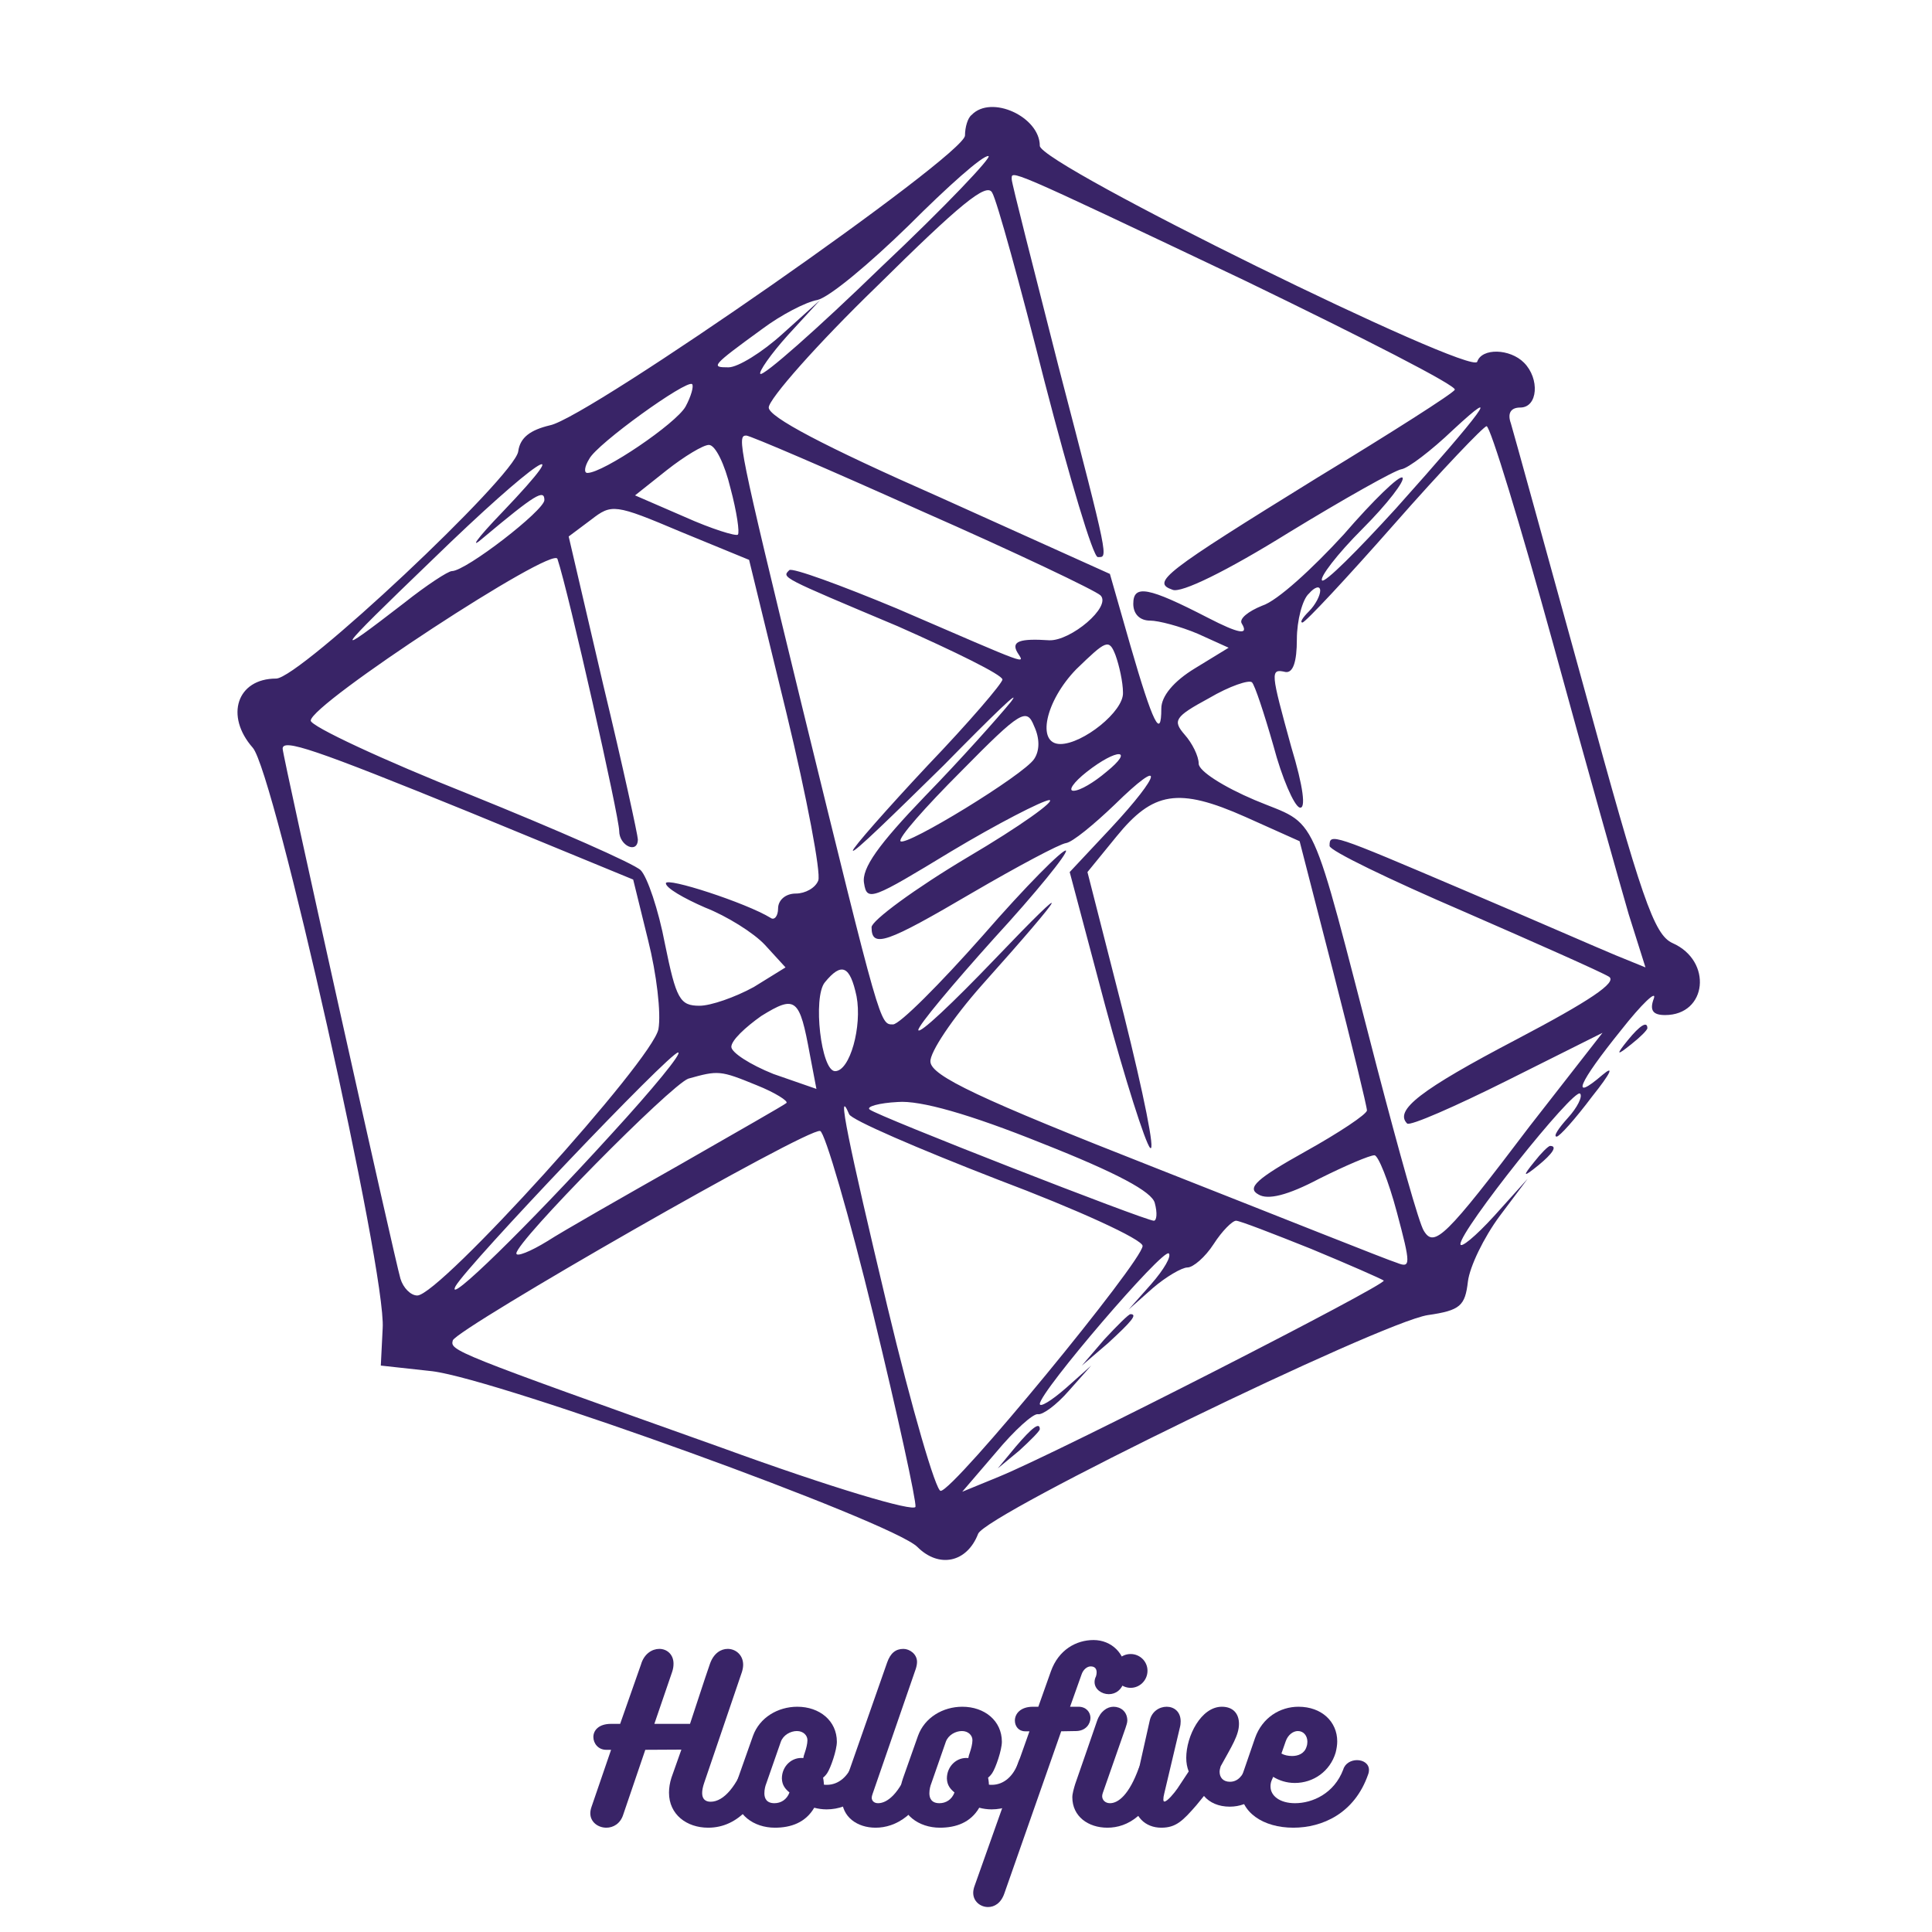 <svg xmlns="http://www.w3.org/2000/svg" xmlns:xlink="http://www.w3.org/1999/xlink" width="200" zoomAndPan="magnify" viewBox="0 0 150 150" height="200" preserveAspectRatio="xMidYMid meet" version="1.0"><defs><g/></defs><path fill="#392467" d="M 75.434 8.926 C 75.141 9.141 74.922 9.867 74.922 10.52 C 74.922 12.047 45.676 32.438 42.703 33.02 C 41.18 33.383 40.379 33.961 40.234 35.051 C 39.945 37.008 23.254 52.684 21.438 52.684 C 18.391 52.684 17.449 55.586 19.625 58.055 C 21.293 59.941 30.004 98.766 29.711 103.121 L 29.566 106.023 L 33.559 106.461 C 38.785 107.113 69.262 118.145 71.223 120.102 C 72.891 121.773 75.07 121.336 75.941 119.086 C 76.52 117.562 107.145 102.688 110.848 102.105 C 113.387 101.742 113.75 101.379 113.969 99.492 C 114.113 98.332 115.199 96.082 116.434 94.414 L 118.613 91.512 L 116 94.414 C 114.547 96.008 113.387 96.953 113.387 96.59 C 113.387 95.5 122.168 84.473 122.676 84.906 C 122.895 85.125 122.457 85.996 121.73 86.793 C 121.008 87.59 120.57 88.246 120.859 88.246 C 121.078 88.246 122.312 86.867 123.617 85.125 C 125.07 83.309 125.359 82.656 124.418 83.453 C 121.879 85.633 122.531 84.109 125.867 79.973 C 127.465 77.941 128.625 76.852 128.41 77.504 C 128.047 78.449 128.336 78.809 129.277 78.809 C 132.547 78.809 132.98 74.602 129.859 73.223 C 128.41 72.57 127.465 69.812 122.965 53.34 C 120.062 42.816 117.523 33.598 117.305 32.875 C 117.016 32.074 117.305 31.641 118.031 31.641 C 119.41 31.641 119.555 29.391 118.32 28.156 C 117.234 27.066 115.055 26.996 114.691 28.082 C 114.328 29.246 80.73 12.77 80.73 11.32 C 80.73 9.07 76.957 7.328 75.434 8.926 Z M 68.391 20.754 C 63.457 25.543 59.25 29.246 59.031 29.027 C 58.887 28.883 59.828 27.504 61.207 25.98 L 63.676 23.293 L 60.773 25.906 C 59.176 27.359 57.289 28.52 56.562 28.52 C 55.184 28.52 55.184 28.445 59.176 25.543 C 60.629 24.453 62.586 23.438 63.457 23.293 C 64.402 23.074 67.52 20.465 70.57 17.488 C 73.543 14.512 76.301 12.047 76.738 12.117 C 77.102 12.117 73.398 16.035 68.391 20.754 Z M 96.621 21.77 C 105.766 26.195 113.168 29.969 112.949 30.262 C 112.805 30.551 108.016 33.598 102.281 37.082 C 90.309 44.484 89.367 45.211 91.035 45.789 C 91.688 46.082 95.242 44.34 100.035 41.363 C 104.316 38.75 108.305 36.5 108.812 36.43 C 109.324 36.355 111.137 34.977 112.805 33.383 C 116.797 29.68 115.129 31.93 108.379 39.477 C 105.402 42.742 102.863 45.281 102.645 45.066 C 102.43 44.848 103.809 43.031 105.766 41.074 C 107.727 39.113 109.105 37.301 108.887 37.082 C 108.668 36.863 106.637 38.824 104.316 41.508 C 101.922 44.121 99.164 46.66 98 47.023 C 96.914 47.461 96.188 48.039 96.406 48.402 C 96.984 49.348 96.188 49.203 93.793 47.969 C 89.148 45.574 87.988 45.355 87.988 46.879 C 87.988 47.676 88.496 48.184 89.293 48.184 C 89.945 48.184 91.613 48.621 92.992 49.203 L 95.391 50.289 L 92.777 51.887 C 91.105 52.902 90.164 54.062 90.164 55.008 C 90.164 57.473 89.512 56.168 87.77 50.145 L 86.172 44.559 L 72.965 38.605 C 63.895 34.613 59.684 32.363 59.684 31.641 C 59.684 30.984 63.457 26.703 68.102 22.207 C 74.488 15.891 76.594 14.148 77.027 14.949 C 77.391 15.527 79.207 22.133 81.094 29.605 C 83.051 37.156 84.867 43.25 85.23 43.25 C 86.027 43.25 86.172 43.758 82.18 28.445 C 80.223 20.754 78.551 14.223 78.551 13.934 C 78.551 13.207 77.828 12.844 96.621 21.77 Z M 53.227 31.566 C 52.5 32.875 46.84 36.719 45.605 36.719 C 45.316 36.719 45.387 36.211 45.75 35.629 C 46.332 34.469 53.297 29.461 53.734 29.824 C 53.879 29.969 53.66 30.77 53.227 31.566 Z M 120.57 49.926 C 123.109 59.215 125.797 68.723 126.449 70.973 L 127.754 75.109 L 125.434 74.164 C 124.199 73.656 118.902 71.336 113.605 69.086 C 103.371 64.73 103.227 64.66 103.227 65.676 C 103.227 66.039 107.871 68.289 113.605 70.754 C 119.266 73.223 124.344 75.473 124.926 75.836 C 125.578 76.27 123.402 77.723 117.742 80.699 C 110.266 84.617 108.234 86.211 109.25 87.23 C 109.469 87.445 112.949 85.922 117.016 83.891 L 124.418 80.188 L 118.758 87.445 C 112.227 96.082 111.355 96.879 110.555 95.574 C 110.191 95.066 108.598 89.332 106.926 82.945 C 101.559 62.266 102.43 64.223 97.422 62.117 C 95.027 61.102 93.066 59.871 93.066 59.289 C 93.066 58.707 92.559 57.691 91.977 57.039 C 91.035 55.949 91.18 55.66 93.863 54.207 C 95.461 53.266 96.984 52.758 97.203 52.977 C 97.422 53.191 98.145 55.371 98.871 57.91 C 99.523 60.379 100.469 62.555 100.902 62.699 C 101.41 62.844 101.195 61.102 100.25 57.984 C 98.656 52.176 98.582 51.887 99.816 52.176 C 100.395 52.25 100.688 51.379 100.688 49.637 C 100.688 48.184 101.121 46.516 101.629 46.082 C 102.066 45.574 102.5 45.43 102.5 45.863 C 102.5 46.227 102.137 46.953 101.629 47.461 C 101.121 47.969 100.902 48.332 101.121 48.332 C 101.34 48.332 104.531 44.918 108.234 40.711 C 111.934 36.5 115.199 33.09 115.418 33.09 C 115.707 33.09 118.031 40.711 120.57 49.926 Z M 71.586 39.695 C 78.844 42.887 85.082 45.863 85.445 46.227 C 86.316 47.098 83.125 49.781 81.457 49.711 C 79.207 49.562 78.48 49.781 78.988 50.652 C 79.566 51.598 80.223 51.812 69.625 47.242 C 65.273 45.43 61.5 44.051 61.281 44.266 C 60.699 44.848 60.555 44.773 69.699 48.621 C 74.125 50.582 77.828 52.395 77.828 52.758 C 77.828 53.047 75.215 56.098 72.02 59.434 C 68.828 62.844 66.215 65.82 66.215 66.039 C 66.215 66.328 69.336 63.281 73.254 59.434 C 77.102 55.516 79.422 53.266 78.48 54.5 C 77.535 55.66 74.562 59 71.805 61.828 C 68.246 65.531 66.867 67.418 67.086 68.578 C 67.305 70.031 67.738 69.812 73.836 66.109 C 77.465 63.934 80.875 62.191 81.457 62.117 C 82.035 62.117 79.207 64.152 75.141 66.547 C 71.004 69.012 67.668 71.48 67.668 71.988 C 67.668 73.656 68.828 73.223 75.504 69.305 C 78.988 67.273 82.254 65.531 82.762 65.457 C 83.27 65.387 84.938 64.008 86.535 62.48 C 90.453 58.637 90.234 60.016 86.246 64.297 L 83.051 67.707 L 85.809 78.086 C 87.332 83.746 88.93 88.754 89.293 89.117 C 89.727 89.551 88.785 84.906 87.262 78.809 L 84.43 67.707 L 86.68 64.949 C 89.512 61.465 91.469 61.102 96.695 63.426 L 100.902 65.312 L 103.516 75.473 C 104.969 81.133 106.129 85.922 106.129 86.211 C 106.129 86.504 103.953 87.953 101.34 89.406 C 97.566 91.512 96.766 92.234 97.711 92.742 C 98.438 93.18 99.961 92.816 102.43 91.512 C 104.461 90.496 106.348 89.695 106.711 89.695 C 107 89.695 107.797 91.656 108.453 94.121 C 109.539 98.188 109.539 98.477 108.453 98.043 C 107.727 97.824 99.379 94.484 89.801 90.711 C 75.941 85.27 72.312 83.527 72.238 82.438 C 72.168 81.715 73.98 79.027 76.23 76.488 C 82.98 68.941 83.559 67.852 77.246 74.457 C 73.98 77.867 71.367 80.336 71.297 79.973 C 71.297 79.609 73.98 76.414 77.172 72.859 C 80.438 69.305 82.906 66.254 82.762 66.039 C 82.543 65.895 79.641 68.797 76.301 72.641 C 72.965 76.414 69.844 79.535 69.336 79.535 C 68.32 79.535 68.391 79.828 62.223 54.645 C 57.289 34.398 57.215 33.816 57.941 33.816 C 58.23 33.816 64.328 36.43 71.586 39.695 Z M 56.707 37.879 C 57.215 39.766 57.434 41.363 57.289 41.508 C 57.145 41.652 55.258 41.074 53.152 40.129 L 49.305 38.461 L 51.773 36.5 C 53.152 35.414 54.605 34.543 55.039 34.543 C 55.547 34.543 56.273 36.066 56.707 37.879 Z M 39 39.766 C 36.969 41.871 36.387 42.742 37.551 41.727 C 41.543 38.387 42.266 37.953 42.266 38.824 C 42.266 39.621 36.172 44.34 35.082 44.34 C 34.793 44.34 33.121 45.43 31.383 46.809 C 25.648 51.234 25.793 50.941 33.559 43.469 C 41.543 35.703 45.168 33.309 39 39.766 Z M 61.062 55.371 C 62.66 61.973 63.746 67.781 63.531 68.359 C 63.312 68.941 62.516 69.375 61.789 69.375 C 60.988 69.375 60.41 69.883 60.41 70.539 C 60.41 71.117 60.121 71.48 59.828 71.262 C 57.941 70.102 51.699 68.07 51.699 68.578 C 51.699 68.941 53.078 69.738 54.75 70.465 C 56.418 71.117 58.523 72.426 59.395 73.367 L 60.988 75.109 L 58.523 76.633 C 57.07 77.43 55.184 78.086 54.312 78.086 C 52.789 78.086 52.5 77.578 51.629 73.297 C 51.121 70.609 50.25 68.07 49.742 67.562 C 49.234 67.055 43.281 64.441 36.461 61.684 C 29.711 59 24.125 56.387 24.125 55.949 C 24.125 54.645 42.992 42.309 43.281 43.395 C 44.152 46.008 48.074 63.426 48.074 64.516 C 48.074 65.676 49.523 66.328 49.523 65.168 C 49.523 64.875 48.363 59.508 46.84 53.191 L 44.152 41.652 L 45.895 40.348 C 47.492 39.113 47.711 39.113 52.863 41.293 L 58.16 43.469 Z M 87.188 53.773 C 87.262 55.227 84.066 57.766 82.324 57.766 C 80.438 57.766 81.164 54.426 83.559 51.961 C 85.883 49.711 86.102 49.562 86.609 50.871 C 86.898 51.668 87.188 52.977 87.188 53.773 Z M 80.293 58.926 C 79.496 60.16 70.352 65.746 69.918 65.312 C 69.699 65.094 71.805 62.699 74.633 59.871 C 79.277 55.152 79.715 54.934 80.293 56.387 C 80.73 57.328 80.73 58.273 80.293 58.926 Z M 36.461 63.062 L 49.16 68.289 L 50.32 73.004 C 50.977 75.617 51.34 78.664 51.121 79.898 C 50.684 82.293 34.141 100.582 32.398 100.582 C 31.891 100.582 31.309 100 31.09 99.277 C 30.656 97.824 21.945 58.707 21.945 58.129 C 21.945 57.328 24.344 58.129 36.461 63.062 Z M 85.883 59.941 C 84.938 60.742 83.852 61.395 83.344 61.395 C 82.906 61.395 83.344 60.742 84.359 59.941 C 86.754 58.055 88.133 58.129 85.883 59.941 Z M 66.504 77.359 C 66.941 79.68 65.996 83.164 64.836 83.164 C 63.746 83.164 63.094 77.43 64.039 76.27 C 65.344 74.676 65.996 74.965 66.504 77.359 Z M 62.875 81.859 L 63.387 84.543 L 60.047 83.383 C 58.23 82.656 56.781 81.715 56.781 81.277 C 56.781 80.77 57.871 79.754 59.102 78.883 C 61.789 77.215 62.078 77.504 62.875 81.859 Z M 47.492 88.027 C 40.961 95.211 34.5 101.523 35.371 99.855 C 36.387 98.113 51.992 81.715 52.645 81.715 C 53.008 81.715 50.684 84.543 47.492 88.027 Z M 58.742 84.254 C 60.191 84.832 61.207 85.488 61.062 85.633 C 60.918 85.777 57.215 87.883 52.789 90.422 C 48.434 92.891 43.719 95.574 42.484 96.371 C 41.18 97.172 40.09 97.605 40.09 97.316 C 40.09 96.371 52.062 84.254 53.441 83.746 C 55.766 83.094 55.91 83.094 58.742 84.254 Z M 80.875 88.754 C 86.754 91.074 89.438 92.527 89.656 93.398 C 89.875 94.195 89.801 94.777 89.582 94.777 C 88.93 94.777 68.102 86.648 67.52 86.141 C 67.23 85.922 68.246 85.633 69.699 85.559 C 71.441 85.414 75.285 86.504 80.875 88.754 Z M 77.465 91.582 C 83.633 93.906 88.711 96.227 88.711 96.734 C 88.711 97.898 74.055 115.75 73.035 115.75 C 72.676 115.82 70.789 109.363 68.898 101.453 C 65.852 88.68 64.91 84.109 65.926 86.504 C 66.07 86.938 71.297 89.188 77.465 91.582 Z M 67.812 102.105 C 69.699 109.871 71.148 116.547 71.078 116.984 C 71.004 117.418 64.617 115.531 56.055 112.41 C 35.082 104.938 34.938 104.863 35.156 104.066 C 35.52 103.121 62.73 87.52 63.676 87.809 C 64.039 87.883 65.926 94.34 67.812 102.105 Z M 101.773 96.953 C 104.75 98.188 107.219 99.277 107.434 99.422 C 107.727 99.711 82.324 112.699 77.535 114.66 L 74.707 115.82 L 77.32 112.773 C 78.77 111.031 80.223 109.727 80.586 109.797 C 80.945 109.871 82.035 109.074 82.98 107.984 L 84.723 106.023 L 82.762 107.766 C 81.602 108.781 80.73 109.289 80.73 109 C 80.73 108.055 90.309 96.879 90.746 97.316 C 90.961 97.535 90.383 98.551 89.367 99.711 L 87.625 101.672 L 89.512 100 C 90.527 99.129 91.762 98.406 92.195 98.406 C 92.633 98.406 93.574 97.605 94.227 96.59 C 94.879 95.574 95.68 94.777 95.969 94.777 C 96.258 94.777 98.871 95.793 101.773 96.953 Z M 101.773 96.953 " fill-opacity="1" fill-rule="nonzero"/><path fill="#392467" d="M 85.738 103.992 L 83.996 106.023 L 86.027 104.281 C 87.84 102.613 88.348 102.031 87.77 102.031 C 87.625 102.031 86.754 102.902 85.738 103.992 Z M 85.738 103.992 " fill-opacity="1" fill-rule="nonzero"/><path fill="#392467" d="M 78.844 112.34 L 77.465 114.008 L 79.133 112.629 C 80.004 111.832 80.73 111.105 80.73 110.961 C 80.73 110.379 80.148 110.812 78.844 112.34 Z M 78.844 112.34 " fill-opacity="1" fill-rule="nonzero"/><path fill="#392467" d="M 126.375 80.77 C 125.434 81.93 125.504 82.004 126.668 81.059 C 127.32 80.551 127.902 79.973 127.902 79.828 C 127.902 79.246 127.32 79.609 126.375 80.77 Z M 126.375 80.77 " fill-opacity="1" fill-rule="nonzero"/><path fill="#392467" d="M 119.121 90.203 C 118.176 91.363 118.25 91.438 119.41 90.496 C 120.57 89.551 120.934 88.969 120.352 88.969 C 120.207 88.969 119.629 89.551 119.121 90.203 Z M 119.121 90.203 " fill-opacity="1" fill-rule="nonzero"/><g fill="#392467" fill-opacity="1"><g transform="translate(46.214, 141.902)"><g><path d="M 11.758 -5.328 C 11.02 -3.262 9.996 -2.016 8.957 -2.016 C 8.559 -2.016 8.301 -2.223 8.301 -2.688 C 8.301 -2.91 8.352 -3.168 8.461 -3.488 L 11.391 -12.094 C 11.453 -12.301 11.484 -12.477 11.484 -12.652 C 11.484 -13.406 10.91 -13.883 10.285 -13.883 C 9.758 -13.883 9.199 -13.547 8.91 -12.734 C 8.43 -11.355 7.82 -9.438 7.359 -8.062 L 4.59 -8.062 L 5.965 -12.078 C 6.047 -12.316 6.078 -12.523 6.078 -12.734 C 6.078 -13.469 5.551 -13.883 4.977 -13.883 C 4.414 -13.883 3.789 -13.5 3.551 -12.668 L 1.934 -8.062 L 1.23 -8.062 C 0.258 -8.062 -0.145 -7.551 -0.145 -7.039 C -0.145 -6.543 0.238 -6.047 0.848 -6.047 L 1.23 -6.047 L -0.289 -1.617 C -0.352 -1.441 -0.383 -1.262 -0.383 -1.121 C -0.383 -0.434 0.223 0 0.863 0 C 1.391 0 1.953 -0.305 2.176 -1.023 C 2.672 -2.496 3.391 -4.574 3.887 -6.047 C 4.895 -6.047 5.727 -6.062 6.688 -6.062 C 6.383 -5.184 6.207 -4.719 5.918 -3.887 C 5.789 -3.488 5.727 -3.086 5.727 -2.719 C 5.727 -1.023 7.102 0 8.766 0 C 11.164 0 12.75 -2.031 13.691 -4.863 C 13.723 -4.957 13.758 -5.152 13.758 -5.23 C 13.758 -5.727 13.277 -6 12.781 -6 C 12.332 -6 11.887 -5.789 11.758 -5.328 Z M 11.758 -5.328 "/></g></g></g><g fill="#392467" fill-opacity="1"><g transform="translate(57.201, 141.902)"><g><path d="M 6.766 -3.344 C 6.766 -3.328 6.766 -3.582 6.703 -3.887 C 6.812 -3.969 6.926 -4.094 7.023 -4.238 C 7.293 -4.641 7.773 -6.031 7.773 -6.672 C 7.773 -8.301 6.43 -9.391 4.703 -9.391 C 3.199 -9.391 1.777 -8.559 1.262 -7.133 L 0.098 -3.84 C -0.047 -3.438 -0.113 -3.039 -0.113 -2.688 C -0.113 -1.008 1.328 0 2.961 0 C 4.207 0 5.344 -0.398 6.016 -1.551 C 6.301 -1.473 6.637 -1.422 6.973 -1.422 C 8.863 -1.422 10.348 -2.766 10.895 -4.445 C 10.941 -4.621 10.973 -4.781 10.973 -4.926 C 10.973 -5.52 10.543 -5.855 10.078 -5.855 C 9.645 -5.855 9.199 -5.598 9.023 -5.008 C 8.668 -4.016 7.934 -3.328 6.988 -3.328 C 6.926 -3.328 6.832 -3.328 6.766 -3.344 Z M 5.277 -5.805 C 5.23 -5.664 5.184 -5.535 5.168 -5.406 C 4.285 -5.504 3.504 -4.781 3.504 -3.824 C 3.52 -3.277 3.789 -2.992 4.094 -2.734 C 3.887 -2.176 3.422 -1.902 2.926 -1.902 C 2.305 -1.902 2.145 -2.289 2.145 -2.672 C 2.145 -2.977 2.223 -3.262 2.289 -3.422 L 3.422 -6.672 C 3.613 -7.199 4.176 -7.504 4.672 -7.504 C 5.168 -7.504 5.488 -7.168 5.488 -6.797 C 5.488 -6.512 5.391 -6.141 5.277 -5.805 Z M 5.277 -5.805 "/></g></g></g><g fill="#392467" fill-opacity="1"><g transform="translate(65.55, 141.902)"><g><path d="M 2.191 -2.605 L 5.551 -12.332 C 5.613 -12.523 5.648 -12.715 5.648 -12.875 C 5.648 -13.484 5.07 -13.883 4.59 -13.883 C 3.984 -13.883 3.582 -13.547 3.328 -12.828 L 0 -3.328 C -0.129 -2.961 -0.191 -2.625 -0.191 -2.289 C -0.191 -0.816 1.023 0 2.43 0 C 3.949 0 5.855 -0.945 6.973 -4.27 C 7.008 -4.383 7.023 -4.496 7.023 -4.59 C 7.023 -5.102 6.574 -5.469 6.078 -5.469 C 5.68 -5.469 5.246 -5.23 5.023 -4.641 C 4.305 -2.719 3.375 -1.902 2.625 -1.902 C 2.305 -1.902 2.129 -2.094 2.129 -2.336 C 2.129 -2.398 2.16 -2.512 2.191 -2.605 Z M 2.191 -2.605 "/></g></g></g><g fill="#392467" fill-opacity="1"><g transform="translate(70.012, 141.902)"><g><path d="M 6.766 -3.344 C 6.766 -3.328 6.766 -3.582 6.703 -3.887 C 6.812 -3.969 6.926 -4.094 7.023 -4.238 C 7.293 -4.641 7.773 -6.031 7.773 -6.672 C 7.773 -8.301 6.43 -9.391 4.703 -9.391 C 3.199 -9.391 1.777 -8.559 1.262 -7.133 L 0.098 -3.84 C -0.047 -3.438 -0.113 -3.039 -0.113 -2.688 C -0.113 -1.008 1.328 0 2.961 0 C 4.207 0 5.344 -0.398 6.016 -1.551 C 6.301 -1.473 6.637 -1.422 6.973 -1.422 C 8.863 -1.422 10.348 -2.766 10.895 -4.445 C 10.941 -4.621 10.973 -4.781 10.973 -4.926 C 10.973 -5.52 10.543 -5.855 10.078 -5.855 C 9.645 -5.855 9.199 -5.598 9.023 -5.008 C 8.668 -4.016 7.934 -3.328 6.988 -3.328 C 6.926 -3.328 6.832 -3.328 6.766 -3.344 Z M 5.277 -5.805 C 5.23 -5.664 5.184 -5.535 5.168 -5.406 C 4.285 -5.504 3.504 -4.781 3.504 -3.824 C 3.52 -3.277 3.789 -2.992 4.094 -2.734 C 3.887 -2.176 3.422 -1.902 2.926 -1.902 C 2.305 -1.902 2.145 -2.289 2.145 -2.672 C 2.145 -2.977 2.223 -3.262 2.289 -3.422 L 3.422 -6.672 C 3.613 -7.199 4.176 -7.504 4.672 -7.504 C 5.168 -7.504 5.488 -7.168 5.488 -6.797 C 5.488 -6.512 5.391 -6.141 5.277 -5.805 Z M 5.277 -5.805 "/></g></g></g><g fill="#392467" fill-opacity="1"><g transform="translate(78.361, 141.902)"><g><path d="M 1.566 -7.484 L -2.703 4.543 C -2.766 4.719 -2.801 4.895 -2.801 5.055 C -2.801 5.727 -2.238 6.16 -1.648 6.16 C -1.152 6.16 -0.641 5.855 -0.383 5.102 L 4.031 -7.484 L 5.199 -7.504 C 5.949 -7.52 6.301 -8.062 6.301 -8.527 C 6.301 -8.973 5.965 -9.391 5.375 -9.391 L 4.719 -9.391 L 5.613 -11.902 C 5.742 -12.285 6.047 -12.523 6.316 -12.523 C 6.652 -12.523 6.781 -12.332 6.781 -12.062 C 6.781 -11.965 6.766 -11.867 6.734 -11.758 C 6.652 -11.598 6.621 -11.453 6.621 -11.309 C 6.621 -10.75 7.168 -10.367 7.727 -10.367 C 8.238 -10.367 8.766 -10.684 8.941 -11.469 C 8.988 -11.691 9.023 -11.902 9.023 -12.109 C 9.023 -13.516 7.934 -14.57 6.543 -14.57 C 5.184 -14.57 3.824 -13.805 3.23 -12.141 L 2.254 -9.391 L 1.84 -9.391 C 0.848 -9.391 0.434 -8.828 0.434 -8.316 C 0.434 -7.871 0.734 -7.484 1.23 -7.484 Z M 1.566 -7.484 "/></g></g></g><g fill="#392467" fill-opacity="1"><g transform="translate(83.478, 141.902)"><g><path d="M 4.305 -10.859 C 5.023 -10.859 5.613 -11.453 5.613 -12.188 C 5.613 -12.91 5.023 -13.484 4.305 -13.484 C 3.582 -13.484 2.992 -12.91 2.992 -12.188 C 2.992 -11.453 3.582 -10.859 4.305 -10.859 Z M 2.145 -2.703 L 3.902 -7.727 C 3.969 -7.934 4.047 -8.156 4.047 -8.316 C 4.047 -9.023 3.52 -9.391 2.977 -9.391 C 2.48 -9.391 1.953 -9.039 1.695 -8.285 C 1.184 -6.781 0.512 -4.879 0 -3.391 C -0.098 -3.07 -0.223 -2.641 -0.223 -2.367 C -0.223 -0.863 1.023 0 2.496 0 C 4.062 0 5.789 -0.961 6.91 -4.27 C 6.941 -4.367 6.957 -4.461 6.957 -4.559 C 6.957 -5.055 6.477 -5.359 6 -5.359 C 5.566 -5.359 5.133 -5.133 4.941 -4.641 C 4.191 -2.559 3.344 -1.902 2.703 -1.902 C 2.336 -1.902 2.094 -2.145 2.094 -2.449 C 2.094 -2.527 2.113 -2.605 2.145 -2.703 Z M 2.145 -2.703 "/></g></g></g><g fill="#392467" fill-opacity="1"><g transform="translate(87.893, 141.902)"><g><path d="M 8.863 -4.75 C 8.59 -4 8.191 -3.566 7.598 -3.566 C 7.07 -3.566 6.797 -3.902 6.797 -4.336 C 6.797 -4.461 6.832 -4.621 6.879 -4.766 C 7.742 -6.336 8.301 -7.184 8.301 -8.062 C 8.301 -8.844 7.855 -9.391 6.973 -9.391 C 5.359 -9.391 4.207 -7.117 4.207 -5.422 C 4.207 -5.039 4.27 -4.688 4.398 -4.367 L 3.52 -3.039 C 3.277 -2.688 2.734 -2.031 2.512 -2.031 C 2.465 -2.031 2.43 -2.078 2.43 -2.176 C 2.43 -2.32 2.449 -2.465 2.496 -2.641 L 3.711 -7.773 C 3.758 -7.949 3.773 -8.109 3.773 -8.254 C 3.773 -9.023 3.246 -9.391 2.688 -9.391 C 2.113 -9.391 1.535 -9.023 1.375 -8.332 L 0.207 -3.121 C 0.145 -2.832 0.113 -2.543 0.113 -2.289 C 0.113 -0.863 1.023 0 2.27 0 C 3.406 0 3.934 -0.527 4.992 -1.742 L 5.582 -2.465 C 6.031 -1.934 6.734 -1.633 7.582 -1.633 C 9.133 -1.633 10.301 -2.672 10.797 -4.32 C 10.828 -4.414 10.828 -4.496 10.828 -4.574 C 10.828 -5.102 10.332 -5.422 9.836 -5.422 C 9.422 -5.422 9.023 -5.215 8.863 -4.75 Z M 8.863 -4.75 "/></g></g></g><g fill="#392467" fill-opacity="1"><g transform="translate(96.193, 141.902)"><g><path d="M 8.094 -4.512 C 7.391 -2.656 5.711 -1.902 4.352 -1.902 C 3.184 -1.902 2.449 -2.465 2.449 -3.199 C 2.449 -3.344 2.465 -3.488 2.527 -3.648 L 2.656 -3.949 C 3.121 -3.664 3.695 -3.473 4.336 -3.473 C 5.789 -3.473 7.07 -4.383 7.504 -5.824 C 7.582 -6.125 7.629 -6.43 7.629 -6.703 C 7.629 -8.223 6.43 -9.391 4.621 -9.391 C 3.199 -9.391 1.809 -8.559 1.246 -6.957 L 0.305 -4.223 C 0.176 -3.84 0.098 -3.457 0.098 -3.086 C 0.098 -1.184 1.887 0 4.223 0 C 6.445 0 8.973 -1.086 10.031 -4.145 C 10.078 -4.27 10.094 -4.383 10.094 -4.48 C 10.094 -4.977 9.645 -5.246 9.164 -5.246 C 8.719 -5.246 8.238 -5.008 8.094 -4.512 Z M 4.574 -7.504 C 5.023 -7.504 5.312 -7.133 5.312 -6.672 C 5.312 -6.543 5.293 -6.414 5.246 -6.285 C 5.086 -5.758 4.605 -5.566 4.125 -5.566 C 3.824 -5.566 3.52 -5.629 3.297 -5.758 L 3.633 -6.719 C 3.809 -7.215 4.207 -7.504 4.574 -7.504 Z M 4.574 -7.504 "/></g></g></g></svg>